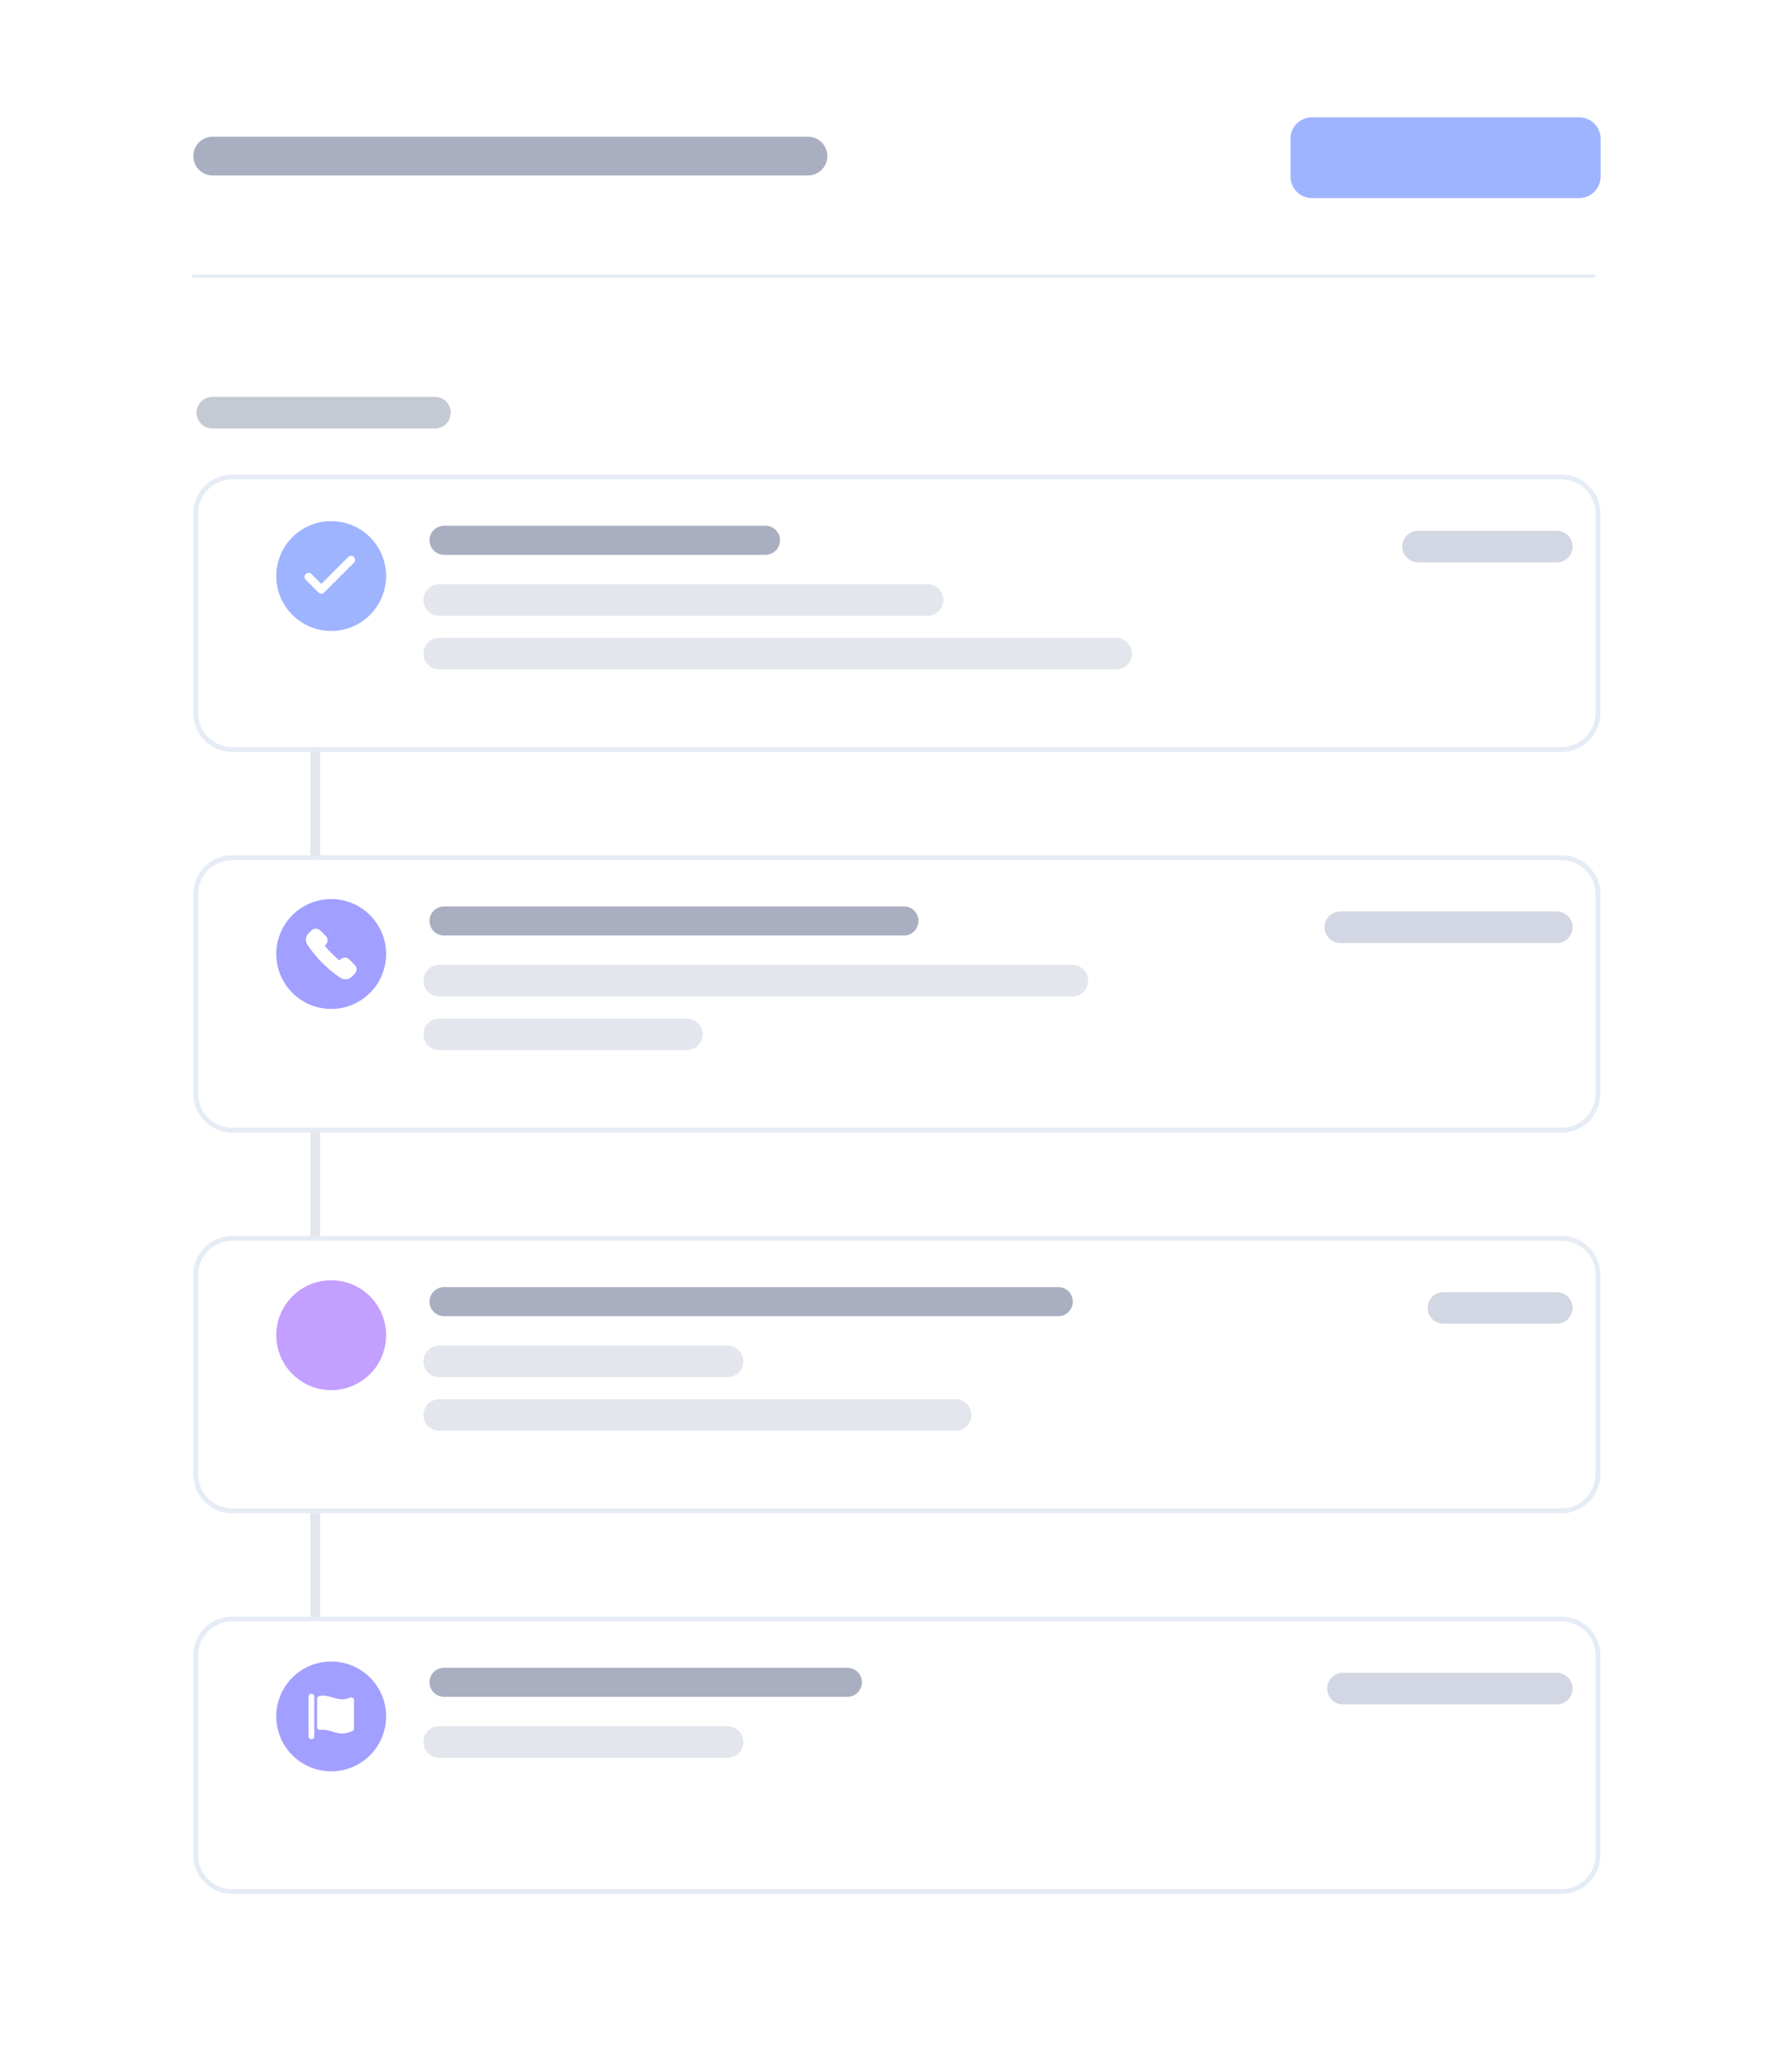 <svg width="563" height="650" viewBox="0 0 563 650" fill="none" xmlns="http://www.w3.org/2000/svg">
<g filter="url(#filter0_d_2_95)">
<path d="M522.793 22H40.207C32.361 22 26 29.118 26 37.899V604.101C26 612.882 32.361 620 40.207 620H522.793C530.639 620 537 612.882 537 604.101V37.899C537 29.118 530.639 22 522.793 22Z" fill="white"/>
</g>
<path d="M100.562 174.049C100.562 173.208 99.881 172.526 99.04 172.526C98.199 172.526 97.518 173.208 97.518 174.049V543.775C97.518 544.615 98.199 545.297 99.04 545.297C99.881 545.297 100.562 544.615 100.562 543.775V174.049Z" fill="#E4E6EE"/>
<path d="M490.613 149.851H72.913C66.608 149.851 61.497 154.962 61.497 161.267V224.017C61.497 230.322 66.608 235.433 72.913 235.433H490.613C496.918 235.433 502.029 230.322 502.029 224.017V161.267C502.029 154.962 496.918 149.851 490.613 149.851Z" fill="white" stroke="#E5ECF5" stroke-width="1.522"/>
<path d="M291.403 183.515H137.991C135.25 183.515 133.028 185.738 133.028 188.479C133.028 191.22 135.25 193.442 137.991 193.442H291.403C294.145 193.442 296.367 191.22 296.367 188.479C296.367 185.738 294.145 183.515 291.403 183.515Z" fill="#E4E6EE"/>
<path d="M240.489 165.152H139.507C136.985 165.152 134.94 167.197 134.94 169.719C134.94 172.241 136.985 174.285 139.507 174.285H240.489C243.011 174.285 245.055 172.241 245.055 169.719C245.055 167.197 243.011 165.152 240.489 165.152Z" fill="#A9AFC0"/>
<path d="M489.107 166.731H445.524C442.783 166.731 440.561 168.953 440.561 171.695C440.561 174.436 442.783 176.658 445.524 176.658H489.107C491.848 176.658 494.07 174.436 494.07 171.695C494.07 168.953 491.848 166.731 489.107 166.731Z" fill="#D3D7E3"/>
<path d="M350.666 200.362H137.991C135.25 200.362 133.028 202.584 133.028 205.325C133.028 208.067 135.25 210.289 137.991 210.289H350.666C353.407 210.289 355.629 208.067 355.629 205.325C355.629 202.584 353.407 200.362 350.666 200.362Z" fill="#E4E6EE"/>
<path d="M104.053 198.202C113.58 198.202 121.304 190.479 121.304 180.951C121.304 171.424 113.58 163.7 104.053 163.7C94.525 163.7 86.801 171.424 86.801 180.951C86.801 190.479 94.525 198.202 104.053 198.202Z" fill="#9FB4FF"/>
<path d="M96.949 181.213L100.95 185.215L110.286 175.878" stroke="white" stroke-width="2.537" stroke-linecap="round" stroke-linejoin="round"/>
<path d="M490.613 269.427H72.913C66.608 269.427 61.497 274.539 61.497 280.844V343.593C61.497 349.898 66.608 355.01 72.913 355.01H490.613C496.918 355.01 502.029 349.898 502.029 343.593V280.844C502.029 274.539 496.918 269.427 490.613 269.427Z" fill="white" stroke="#E5ECF5" stroke-width="1.522"/>
<path d="M336.89 303.092H137.991C135.25 303.092 133.028 305.314 133.028 308.055C133.028 310.797 135.25 313.019 137.991 313.019H336.89C339.631 313.019 341.853 310.797 341.853 308.055C341.853 305.314 339.631 303.092 336.89 303.092Z" fill="#E4E6EE"/>
<path d="M283.992 284.73H139.507C136.985 284.73 134.94 286.775 134.94 289.297C134.94 291.819 136.985 293.863 139.507 293.863H283.992C286.514 293.863 288.559 291.819 288.559 289.297C288.559 286.775 286.514 284.73 283.992 284.73Z" fill="#A9AFC0"/>
<path d="M489.107 286.308H421.106C418.365 286.308 416.143 288.53 416.143 291.271C416.143 294.012 418.365 296.235 421.106 296.235H489.107C491.848 296.235 494.07 294.012 494.07 291.271C494.07 288.53 491.848 286.308 489.107 286.308Z" fill="#D3D7E3"/>
<path d="M215.767 319.94H137.991C135.25 319.94 133.028 322.162 133.028 324.903C133.028 327.644 135.25 329.867 137.991 329.867H215.767C218.508 329.867 220.731 327.644 220.731 324.903C220.731 322.162 218.508 319.94 215.767 319.94Z" fill="#E4E6EE"/>
<path d="M104.053 316.932C113.58 316.932 121.304 309.208 121.304 299.681C121.304 290.153 113.58 282.429 104.053 282.429C94.525 282.429 86.801 290.153 86.801 299.681C86.801 309.208 94.525 316.932 104.053 316.932Z" fill="#A19FFF"/>
<path d="M109.753 301.404C109.568 301.219 109.348 301.072 109.107 300.972C108.865 300.872 108.607 300.82 108.345 300.82C108.084 300.82 107.825 300.872 107.584 300.972C107.342 301.072 107.122 301.219 106.937 301.404L106.633 301.711C104.965 300.312 103.423 298.768 102.024 297.1L102.331 296.794C102.703 296.421 102.912 295.915 102.912 295.387C102.912 294.86 102.703 294.354 102.331 293.98L100.639 292.29C100.26 291.928 99.756 291.726 99.231 291.726C98.707 291.726 98.203 291.928 97.824 292.29L96.897 293.216C96.445 293.671 96.163 294.268 96.099 294.906C96.035 295.544 96.193 296.185 96.546 296.719C99.3 300.871 102.858 304.43 107.008 307.185C107.546 307.532 108.186 307.686 108.822 307.622C109.458 307.558 110.054 307.28 110.511 306.833L111.438 305.907C111.811 305.534 112.02 305.027 112.02 304.5C112.02 303.972 111.811 303.466 111.438 303.092L109.753 301.404Z" fill="white"/>
<path d="M490.613 389.006H72.913C66.608 389.006 61.497 394.117 61.497 400.422V463.172C61.497 469.477 66.608 474.588 72.913 474.588H490.613C496.918 474.588 502.029 469.477 502.029 463.172V400.422C502.029 394.117 496.918 389.006 490.613 389.006Z" fill="white" stroke="#E5ECF5" stroke-width="1.522"/>
<path d="M228.58 422.67H137.991C135.25 422.67 133.028 424.892 133.028 427.633C133.028 430.374 135.25 432.597 137.991 432.597H228.58C231.321 432.597 233.543 430.374 233.543 427.633C233.543 424.892 231.321 422.67 228.58 422.67Z" fill="#E4E6EE"/>
<path d="M332.485 404.308H139.507C136.985 404.308 134.94 406.353 134.94 408.875C134.94 411.397 136.985 413.441 139.507 413.441H332.485C335.007 413.441 337.051 411.397 337.051 408.875C337.051 406.353 335.007 404.308 332.485 404.308Z" fill="#A9AFC0"/>
<path d="M489.105 405.886H453.489C450.748 405.886 448.525 408.108 448.525 410.849C448.525 413.591 450.748 415.813 453.489 415.813H489.105C491.846 415.813 494.068 413.591 494.068 410.849C494.068 408.108 491.846 405.886 489.105 405.886Z" fill="#D3D7E3"/>
<path d="M300.21 439.518H137.991C135.25 439.518 133.028 441.74 133.028 444.481C133.028 447.222 135.25 449.444 137.991 449.444H300.21C302.951 449.444 305.173 447.222 305.173 444.481C305.173 441.74 302.951 439.518 300.21 439.518Z" fill="#E4E6EE"/>
<path d="M104.053 436.677C113.58 436.677 121.304 428.953 121.304 419.425C121.304 409.898 113.58 402.174 104.053 402.174C94.525 402.174 86.801 409.898 86.801 419.425C86.801 428.953 94.525 436.677 104.053 436.677Z" fill="#C39FFF"/>
<path d="M490.613 508.582H72.913C66.608 508.582 61.497 513.693 61.497 519.998V582.748C61.497 589.053 66.608 594.164 72.913 594.164H490.613C496.918 594.164 502.029 589.053 502.029 582.748V519.998C502.029 513.693 496.918 508.582 490.613 508.582Z" fill="white" stroke="#E5ECF5" stroke-width="1.522"/>
<path d="M228.58 542.247H137.991C135.25 542.247 133.028 544.469 133.028 547.21C133.028 549.951 135.25 552.173 137.991 552.173H228.58C231.321 552.173 233.543 549.951 233.543 547.21C233.543 544.469 231.321 542.247 228.58 542.247Z" fill="#E4E6EE"/>
<path d="M266.227 523.885H139.507C136.985 523.885 134.94 525.929 134.94 528.451C134.94 530.973 136.985 533.018 139.507 533.018H266.227C268.75 533.018 270.794 530.973 270.794 528.451C270.794 525.929 268.75 523.885 266.227 523.885Z" fill="#A9AFC0"/>
<path d="M489.105 525.463H421.912C419.17 525.463 416.948 527.685 416.948 530.426C416.948 533.167 419.17 535.389 421.912 535.389H489.105C491.846 535.389 494.068 533.167 494.068 530.426C494.068 527.685 491.846 525.463 489.105 525.463Z" fill="#D3D7E3"/>
<path d="M104.053 556.421C113.58 556.421 121.304 548.697 121.304 539.169C121.304 529.642 113.58 521.918 104.053 521.918C94.525 521.918 86.801 529.642 86.801 539.169C86.801 548.697 94.525 556.421 104.053 556.421Z" fill="#A19FFF"/>
<path d="M110.859 533.359C110.719 533.264 110.555 533.208 110.386 533.197C110.216 533.187 110.048 533.222 109.897 533.3C109.116 533.617 108.285 533.795 107.443 533.826C106.482 533.755 105.534 533.559 104.624 533.244C102.627 532.66 101.935 532.522 100.403 532.72C100.188 532.748 99.991 532.854 99.848 533.016C99.705 533.18 99.626 533.39 99.627 533.606V542.541C99.627 542.667 99.653 542.791 99.705 542.905C99.756 543.02 99.831 543.124 99.925 543.207C100.02 543.291 100.129 543.354 100.25 543.391C100.37 543.429 100.497 543.441 100.622 543.427C101.963 543.273 102.587 543.404 104.453 543.95C105.418 544.285 106.424 544.489 107.443 544.558C108.484 544.519 109.509 544.287 110.465 543.873C110.865 543.72 111.226 543.515 111.226 542.963V534.088C111.227 533.946 111.195 533.806 111.131 533.679C111.067 533.552 110.973 533.443 110.859 533.359Z" fill="white"/>
<path d="M97.841 532.066C97.604 532.066 97.377 532.161 97.21 532.328C97.043 532.495 96.949 532.722 96.949 532.959V545.45C96.949 545.687 97.043 545.914 97.21 546.081C97.377 546.249 97.604 546.342 97.841 546.342C98.077 546.342 98.304 546.249 98.472 546.081C98.639 545.914 98.734 545.687 98.734 545.45V532.959C98.734 532.722 98.639 532.495 98.472 532.328C98.304 532.161 98.077 532.066 97.841 532.066Z" fill="white"/>
<path d="M136.656 124.668H66.714C63.973 124.668 61.751 126.89 61.751 129.631C61.751 132.372 63.973 134.595 66.714 134.595H136.656C139.397 134.595 141.619 132.372 141.619 129.631C141.619 126.89 139.397 124.668 136.656 124.668Z" fill="#C5C9D4"/>
<path d="M253.839 42.942H66.825C63.462 42.942 60.736 45.668 60.736 49.03C60.736 52.393 63.462 55.119 66.825 55.119H253.839C257.202 55.119 259.928 52.393 259.928 49.03C259.928 45.668 257.202 42.942 253.839 42.942Z" fill="#A9AFC0"/>
<path d="M496.137 36.853H412.166C408.453 36.853 405.442 39.864 405.442 43.577V55.499C405.442 59.212 408.453 62.223 412.166 62.223H496.137C499.851 62.223 502.861 59.212 502.861 55.499V43.577C502.861 39.864 499.851 36.853 496.137 36.853Z" fill="#9FB4FF"/>
<path d="M500.825 86.744H60.8" stroke="#E5ECF5" stroke-width="1.015" stroke-linecap="round"/>
<defs>
<filter id="filter0_d_2_95" x="0" y="0" width="563" height="650" filterUnits="userSpaceOnUse" color-interpolation-filters="sRGB">
<feFlood flood-opacity="0" result="BackgroundImageFix"/>
<feColorMatrix in="SourceAlpha" type="matrix" values="0 0 0 0 0 0 0 0 0 0 0 0 0 0 0 0 0 0 127 0" result="hardAlpha"/>
<feOffset dy="4"/>
<feGaussianBlur stdDeviation="13"/>
<feComposite in2="hardAlpha" operator="out"/>
<feColorMatrix type="matrix" values="0 0 0 0 0.483 0 0 0 0 0.628 0 0 0 0 1 0 0 0 0.25 0"/>
<feBlend mode="normal" in2="BackgroundImageFix" result="effect1_dropShadow_2_95"/>
<feBlend mode="normal" in="SourceGraphic" in2="effect1_dropShadow_2_95" result="shape"/>
</filter>
</defs>
</svg>
